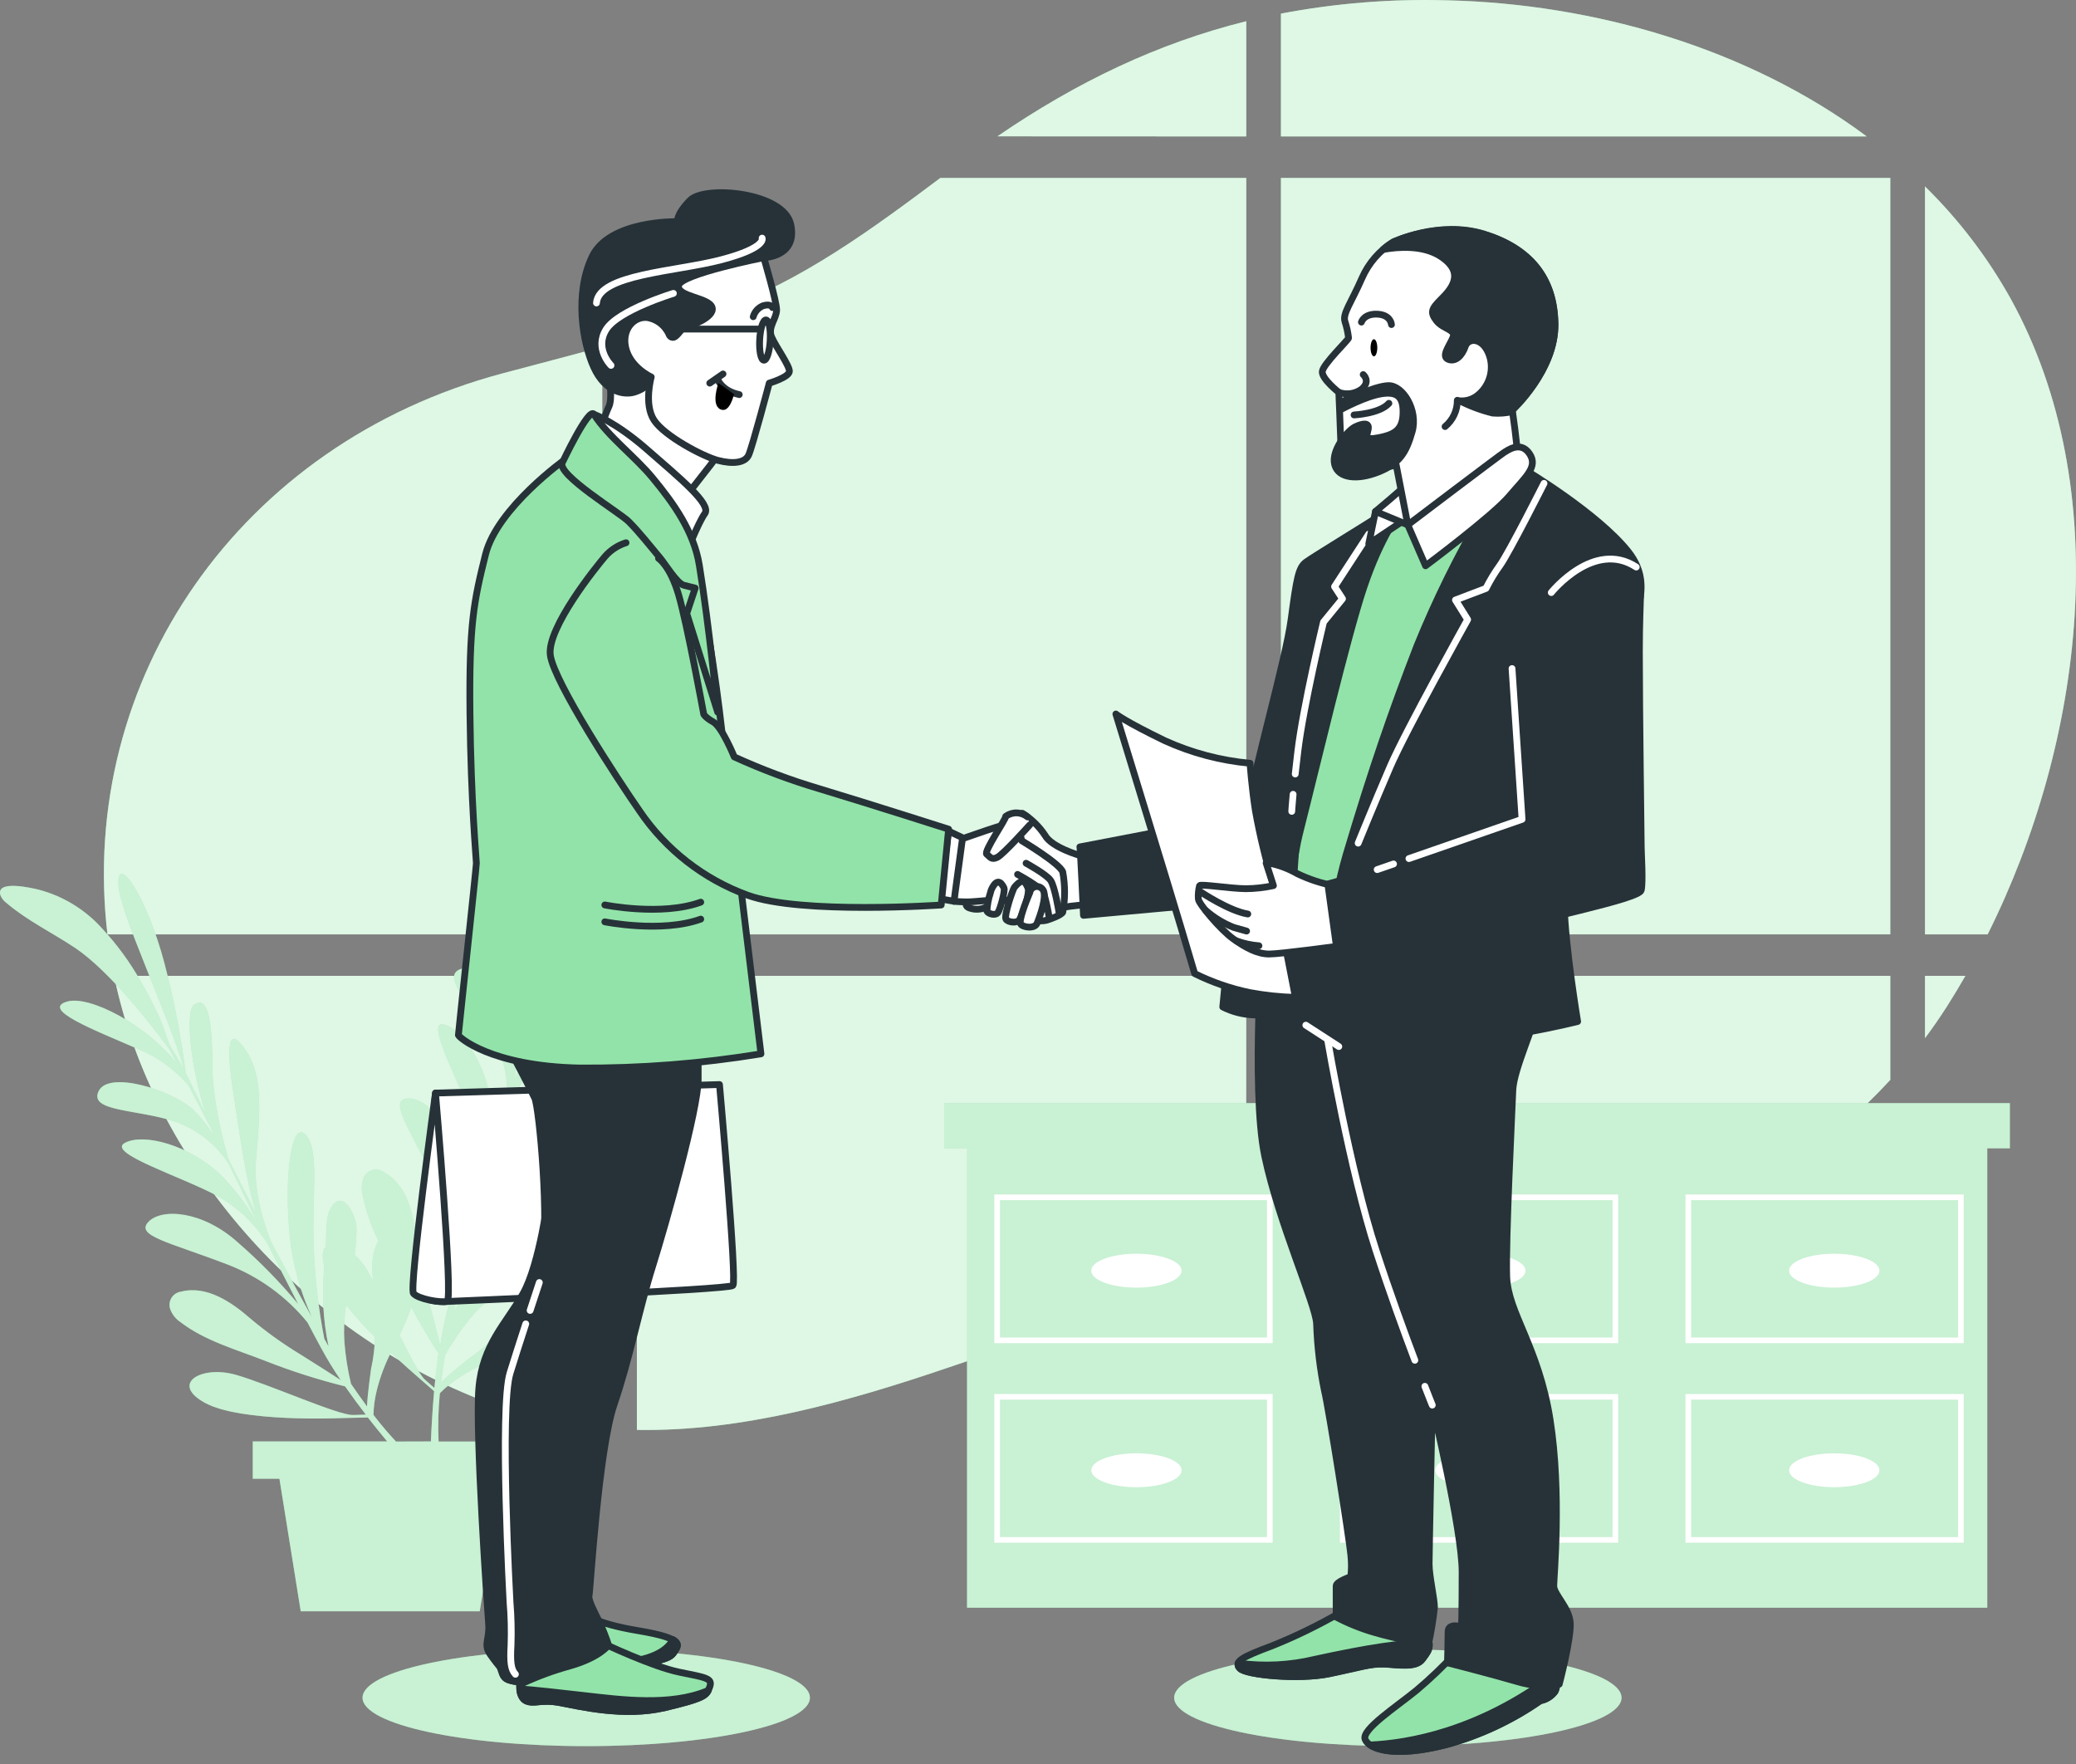 <svg width="153" height="130" viewBox="0 0 153 130" fill="none" xmlns="http://www.w3.org/2000/svg">
<rect x="0" y="0" width="153" height="130" fill="#808080" stroke="none"/>
<path d="M91.848 10.054V1.564C85.341 3.182 79.368 6.033 73.509 10.046L91.848 10.054Z" fill="#92E3A9"/>
<path d="M139.314 13.113H94.405V68.853H139.314V13.113Z" fill="#92E3A9"/>
<path d="M91.848 13.113H69.303C64.265 16.883 59.093 20.7 53.057 22.876C51.039 23.606 48.997 24.247 46.939 24.839V68.853H91.848V13.113Z" fill="#92E3A9"/>
<path d="M148.197 22.032C146.497 18.978 144.366 16.184 141.87 13.738V68.853H146.489C153.589 54.649 155.913 36.031 148.197 22.032Z" fill="#92E3A9"/>
<path d="M44.386 25.558C41.94 26.23 39.474 26.862 37.008 27.522C17.683 32.686 5.702 50.051 7.92 68.853H44.386V25.558Z" fill="#92E3A9"/>
<path d="M141.87 71.912V76.503C142.438 75.744 142.982 74.958 143.5 74.147C143.963 73.42 144.411 72.67 144.851 71.908L141.87 71.912Z" fill="#92E3A9"/>
<path d="M139.314 71.912H94.405V95.419C98.139 95.466 101.843 95.765 105.62 95.353C118.022 94.002 130.73 88.928 139.314 79.574V71.912Z" fill="#92E3A9"/>
<path d="M94.405 10.054H137.578C128.817 3.528 117.456 0.284 106.704 0.025C102.581 -0.097 98.457 0.231 94.405 1.003V10.054Z" fill="#92E3A9"/>
<path d="M91.848 71.912H46.939V105.37C54.727 105.504 62.549 103.266 69.932 100.76C75.799 98.773 81.713 96.715 87.91 95.788C89.211 95.599 90.522 95.486 91.837 95.451L91.848 71.912Z" fill="#92E3A9"/>
<path d="M44.387 71.912H8.408C11.243 85.657 22.184 98.188 35.944 103.348C38.658 104.362 41.499 104.998 44.387 105.237V71.912Z" fill="#92E3A9"/>
<g opacity="0.7">
<path d="M91.848 10.054V1.564C85.341 3.182 79.368 6.033 73.509 10.046L91.848 10.054Z" fill="white"/>
<path d="M139.314 13.113H94.404V68.853H139.314V13.113Z" fill="white"/>
<path d="M91.848 13.113H69.303C64.265 16.883 59.093 20.7 53.057 22.876C51.039 23.606 48.997 24.247 46.939 24.839V68.853H91.848V13.113Z" fill="white"/>
<path d="M148.197 22.032C146.497 18.978 144.366 16.184 141.87 13.738V68.853H146.488C153.588 54.649 155.913 36.031 148.197 22.032Z" fill="white"/>
<path d="M44.386 25.558C41.94 26.23 39.474 26.862 37.008 27.522C17.683 32.686 5.702 50.051 7.92 68.853H44.386V25.558Z" fill="white"/>
<path d="M141.87 71.912V76.503C142.438 75.744 142.981 74.958 143.5 74.147C143.963 73.42 144.411 72.67 144.851 71.908L141.87 71.912Z" fill="white"/>
<path d="M139.314 71.912H94.404V95.419C98.139 95.466 101.842 95.765 105.62 95.353C118.022 94.002 130.729 88.928 139.314 79.574V71.912Z" fill="white"/>
<path d="M94.404 10.054H137.578C128.817 3.528 117.456 0.284 106.704 0.025C102.581 -0.097 98.457 0.231 94.404 1.003V10.054Z" fill="white"/>
<path d="M91.848 71.912H46.939V105.37C54.726 105.504 62.549 103.266 69.932 100.76C75.799 98.773 81.713 96.715 87.909 95.788C89.211 95.599 90.522 95.486 91.836 95.451L91.848 71.912Z" fill="white"/>
<path d="M44.387 71.912H8.407C11.243 85.657 22.183 98.188 35.944 103.348C38.658 104.362 41.499 104.998 44.387 105.237V71.912Z" fill="white"/>
</g>
<path d="M148.126 81.29H146.461H71.271H69.606V84.62H71.271V118.471H146.461V84.62H148.126V81.29Z" fill="#92E3A9"/>
<path opacity="0.5" d="M148.126 81.29H146.461H71.271H69.606V84.62H71.271V118.471H146.461V84.62H148.126V81.29Z" fill="white"/>
<path d="M73.281 98.977H93.792V88.021H73.281V98.977ZM73.698 88.437H93.376V98.561H73.698V88.437Z" fill="white"/>
<path d="M98.752 98.977H119.259V88.021H98.752V98.977ZM99.168 88.437H118.843V98.561H99.168V88.437Z" fill="white"/>
<path d="M124.219 88.021V98.977H144.726V88.021H124.219ZM144.309 98.561H124.635V88.437H144.309V98.561Z" fill="white"/>
<path d="M73.281 113.684H93.792V102.724H73.281V113.684ZM73.698 103.14H93.376V113.268H73.698V103.14Z" fill="white"/>
<path d="M98.752 113.684H119.259V102.724H98.752V113.684ZM99.168 103.14H118.843V113.268H99.168V103.14Z" fill="white"/>
<path d="M124.219 113.684H144.726V102.724H124.219V113.684ZM124.635 103.14H144.309V113.268H124.635V103.14Z" fill="white"/>
<path d="M83.755 94.885C85.594 94.885 87.085 94.326 87.085 93.636C87.085 92.947 85.594 92.388 83.755 92.388C81.915 92.388 80.425 92.947 80.425 93.636C80.425 94.326 81.915 94.885 83.755 94.885Z" fill="white"/>
<path d="M109.1 94.885C110.939 94.885 112.43 94.326 112.43 93.636C112.43 92.947 110.939 92.388 109.1 92.388C107.261 92.388 105.77 92.947 105.77 93.636C105.77 94.326 107.261 94.885 109.1 94.885Z" fill="white"/>
<path d="M135.183 94.885C137.022 94.885 138.513 94.326 138.513 93.636C138.513 92.947 137.022 92.388 135.183 92.388C133.344 92.388 131.853 92.947 131.853 93.636C131.853 94.326 133.344 94.885 135.183 94.885Z" fill="white"/>
<path d="M83.755 107.094C81.917 107.094 80.429 107.652 80.429 108.343C80.429 109.034 81.917 109.592 83.755 109.592C85.593 109.592 87.085 109.034 87.085 108.343C87.085 107.652 85.597 107.094 83.755 107.094Z" fill="white"/>
<path d="M109.1 107.094C107.262 107.094 105.774 107.652 105.774 108.343C105.774 109.034 107.262 109.592 109.1 109.592C110.938 109.592 112.43 109.034 112.43 108.343C112.43 107.652 110.942 107.094 109.1 107.094Z" fill="white"/>
<path d="M135.183 107.094C133.345 107.094 131.853 107.652 131.853 108.343C131.853 109.034 133.345 109.592 135.183 109.592C137.021 109.592 138.513 109.034 138.513 108.343C138.513 107.652 137.021 107.094 135.183 107.094Z" fill="white"/>
<path d="M40.994 78.384C39.478 80.63 37.365 83.556 36.238 85.904C36.666 84.357 37.086 82.896 37.467 81.585C38.044 80.454 39.592 77.587 41.394 75.694C43.66 73.267 44.63 71.712 43.409 71.575C42.565 71.48 40.09 74.775 38.539 78.05C38.877 76.931 39.144 76.087 39.305 75.576C39.38 75.353 39.45 75.101 39.521 74.838C41.127 72.595 42.588 70.253 43.896 67.824C46.185 63.544 46.923 59.507 45.396 61.247C43.99 62.845 41.544 70.789 39.603 74.532C39.765 73.888 39.922 73.173 40.059 72.47C40.334 71.791 40.695 71.1 40.9 70.471C41.218 69.509 41.496 68.531 41.72 67.542C42.089 65.998 42.276 64.416 42.278 62.829C42.317 60.965 41.809 59.13 40.817 57.551C40.554 57.159 38.948 54.755 38.461 55.981C38.398 56.185 38.386 56.402 38.425 56.613C38.661 58.659 39.403 60.54 39.863 62.531C40.55 65.511 40.094 70.518 39.863 72.647C39.776 72.981 39.666 73.401 39.537 73.884C39.855 70.173 38.249 65.778 36.76 65.013C34.919 64.062 36.725 67.793 38.147 71.049C38.822 72.474 39.138 74.043 39.069 75.62C38.779 76.692 38.445 77.893 38.099 79.111C38.033 79.279 37.966 79.444 37.903 79.609C38.062 78.815 38.128 78.004 38.099 77.194C37.962 75.066 35.551 70.805 33.949 71.406C32.346 72.007 35.06 74.257 36.509 76.872C37.25 78.306 37.532 79.934 37.318 81.534C37.318 81.628 37.287 81.722 37.275 81.816C37.11 82.37 36.945 82.908 36.784 83.415C36.391 84.593 36.057 85.724 35.724 86.815C36.134 85.233 36.314 83.599 36.258 81.966C36.057 78.844 34.231 75.898 32.723 75.498C31.215 75.097 34.094 80.183 35.06 83.041C35.585 84.711 35.675 86.488 35.319 88.202C34.852 89.749 34.412 91.272 33.96 92.89C34.088 90.776 34.043 88.655 33.827 86.548C33.532 83.077 31.471 80.858 30.045 80.948C28.62 81.039 30.108 83.01 32.158 87.232C33.24 89.448 33.722 91.91 33.556 94.371C33.371 95.054 33.163 95.753 32.99 96.484C32.771 97.316 32.598 98.219 32.445 99.146C32.236 98.322 31.93 97.112 31.573 95.777C31.157 94.299 30.855 92.792 30.67 91.269C30.477 89.498 30.01 87.29 28.274 86.368C28.157 86.285 28.023 86.229 27.881 86.204C27.739 86.179 27.594 86.185 27.455 86.223C27.317 86.26 27.188 86.328 27.078 86.421C26.969 86.514 26.881 86.63 26.821 86.76C26.658 87.139 26.621 87.561 26.715 87.962C26.946 89.165 27.342 90.331 27.893 91.426C27.549 92.079 27.393 92.814 27.442 93.55C27.442 93.829 27.465 94.104 27.485 94.375C27.332 94.096 27.186 93.837 27.049 93.59C26.8 93.174 26.494 92.795 26.138 92.466C26.227 91.816 26.271 91.16 26.271 90.503C26.271 89.639 25.262 87.448 24.351 89.073C23.99 89.721 24.057 91.002 24.021 91.85C23.774 92.082 23.699 92.561 23.907 93.319C23.701 95.286 23.804 97.274 24.214 99.209L23.903 98.659C23.457 96.388 23.195 94.085 23.118 91.771C22.969 87.958 23.573 84.817 22.537 83.638C21.5 82.46 20.915 86.603 21.359 91.1C21.57 93.161 22.119 95.174 22.985 97.057C21.963 95.223 20.954 93.354 20 91.559C19.607 90.593 18.633 87.993 18.873 85.355C19.175 82.024 19.395 79.303 18.131 77.43C16.866 75.557 16.603 76.77 17.224 80.674C17.648 83.356 18.099 86.937 18.881 89.423C18.139 87.997 17.444 86.643 16.823 85.413C16.47 84.192 15.645 81.043 15.645 78.431C15.645 75.113 15.288 73.326 14.306 74.045C13.623 74.555 14.062 78.651 15.162 82.099C14.648 81.05 14.259 80.246 14.035 79.77C13.933 79.554 13.819 79.327 13.689 79.083C13.338 76.349 12.814 73.641 12.118 70.974C10.874 66.261 8.659 62.829 8.726 65.138C8.788 67.267 12.425 74.744 13.56 78.804C13.238 78.223 12.865 77.595 12.488 76.986C12.225 76.303 12.016 75.553 11.738 74.952C11.309 74.033 10.85 73.126 10.336 72.25C9.552 70.867 8.608 69.58 7.524 68.417C6.279 67.028 4.654 66.034 2.851 65.558C2.387 65.449 -0.424 64.773 0.055 66.03C0.146 66.22 0.281 66.387 0.447 66.517C2.018 67.852 3.84 68.72 5.553 69.862C8.089 71.571 11.172 75.541 12.444 77.261L13.049 78.392C10.752 75.462 6.577 73.346 4.967 73.801C2.972 74.363 6.841 75.859 10.1 77.269C11.567 77.85 12.87 78.782 13.893 79.982C14.412 80.96 14.989 82.068 15.566 83.195C15.633 83.364 15.696 83.528 15.767 83.689C15.34 83.001 14.834 82.364 14.259 81.793C12.688 80.332 8.034 78.863 7.276 80.395C6.519 81.926 10.025 81.718 12.876 82.641C14.413 83.176 15.745 84.175 16.689 85.5L16.851 85.739C17.11 86.258 17.353 86.76 17.585 87.243C18.119 88.367 18.629 89.423 19.132 90.452C18.353 89.009 17.369 87.686 16.21 86.525C13.933 84.381 10.587 83.474 9.201 84.22C7.814 84.966 13.403 86.709 16.057 88.147C17.581 89.008 18.858 90.245 19.768 91.74C20.483 93.189 21.202 94.606 21.975 96.095C20.617 94.463 19.129 92.944 17.526 91.551C14.942 89.219 11.918 89.007 10.94 90.039C9.963 91.072 12.393 91.504 16.768 93.181C19.07 94.065 21.101 95.535 22.659 97.446C22.988 98.07 23.326 98.71 23.687 99.374C24.12 100.171 24.593 100.946 25.105 101.695C24.39 101.231 23.338 100.556 22.168 99.826C20.855 99.031 19.607 98.135 18.433 97.147C17.082 95.969 15.233 94.689 13.328 95.184C13.187 95.205 13.051 95.257 12.932 95.336C12.813 95.415 12.712 95.519 12.637 95.641C12.563 95.763 12.515 95.9 12.499 96.042C12.483 96.184 12.498 96.328 12.543 96.464C12.681 96.852 12.942 97.186 13.285 97.414C15.075 98.805 17.483 99.472 19.568 100.289C21.479 101.042 23.438 101.667 25.431 102.162C25.926 102.873 26.444 103.572 26.959 104.243L26.024 104.271C24.917 104.302 19.921 102.04 17.385 101.31C14.848 100.58 12.476 101.962 15.134 103.391C17.793 104.821 25.023 104.503 25.023 104.503L27.108 104.452C27.599 105.08 28.082 105.673 28.533 106.219H18.629V108.968H20.593L22.164 118.738H35.355L36.925 108.975H38.889V106.227H32.323C32.27 105.04 32.301 103.851 32.417 102.669C32.855 102.223 33.341 101.828 33.866 101.491C36.749 99.5 41.634 99.335 42.934 95.502C43.248 94.575 42.894 93.389 41.787 93.44C41.002 93.48 40.149 94.175 39.655 94.748C38.005 96.653 36.764 98.628 34.62 100.069C34.522 100.136 33.171 101.212 32.5 101.879C32.574 101.255 32.669 100.587 32.79 99.869C33.308 98.95 33.899 98.074 34.557 97.249C36.313 95.074 38.983 93.798 40.88 91.72C41.461 91.084 42.227 88.799 40.452 89.364C39.666 89.619 38.732 90.813 38.115 91.363C36.372 92.934 34.581 94.606 33.442 96.672C33.489 96.468 33.54 96.279 33.587 96.056C34.813 94.095 36.192 92.234 37.711 90.491C40.232 87.62 42.816 85.743 42.859 84.176C42.902 82.61 39.651 85.237 36.89 88.834C35.638 90.484 34.666 92.33 34.015 94.296C34.522 92.258 35.06 90.204 35.586 88.233C35.947 87.251 37.02 84.699 38.995 82.928C41.489 80.701 43.507 78.863 43.864 76.644C44.222 74.426 43.209 75.105 40.994 78.384ZM27.049 103.643C26.677 103.135 26.285 102.58 25.871 101.978C25.624 100.952 25.459 99.908 25.38 98.856C25.326 97.954 25.367 97.05 25.502 96.158C26.171 96.987 26.883 97.782 27.634 98.537C27.616 99.324 27.52 100.107 27.347 100.874C27.336 100.988 27.084 102.696 27.049 103.643ZM29.185 106.227C28.679 105.689 28.125 105.048 27.524 104.263C27.539 103.64 27.625 103.021 27.779 102.417C28.02 101.466 28.365 100.544 28.808 99.668C29.739 100.552 30.422 101.141 30.422 101.141L31.993 102.516C31.871 103.89 31.801 105.174 31.757 106.219L29.185 106.227ZM32.013 102.276L31.31 101.659C30.917 101.306 30.21 99.939 29.441 98.369C29.771 97.706 30.062 97.024 30.312 96.327C31.145 97.87 31.883 99.076 32.319 99.716C32.213 100.572 32.095 101.436 32.013 102.276Z" fill="#92E3A9"/>
<path opacity="0.5" d="M40.994 78.384C39.478 80.63 37.365 83.556 36.238 85.904C36.666 84.357 37.086 82.896 37.467 81.585C38.044 80.454 39.592 77.587 41.394 75.694C43.66 73.267 44.63 71.712 43.409 71.575C42.565 71.48 40.09 74.775 38.539 78.05C38.877 76.931 39.144 76.087 39.305 75.576C39.38 75.353 39.45 75.101 39.521 74.838C41.127 72.595 42.588 70.253 43.896 67.824C46.185 63.544 46.923 59.507 45.396 61.247C43.99 62.845 41.544 70.789 39.603 74.532C39.765 73.888 39.922 73.173 40.059 72.47C40.334 71.791 40.695 71.1 40.9 70.471C41.218 69.509 41.496 68.531 41.72 67.542C42.089 65.998 42.276 64.416 42.278 62.829C42.317 60.965 41.809 59.13 40.817 57.551C40.554 57.159 38.948 54.755 38.461 55.981C38.398 56.185 38.386 56.402 38.425 56.613C38.661 58.659 39.403 60.54 39.863 62.531C40.55 65.511 40.094 70.518 39.863 72.647C39.776 72.981 39.666 73.401 39.537 73.884C39.855 70.173 38.249 65.778 36.76 65.013C34.919 64.062 36.725 67.793 38.147 71.049C38.822 72.474 39.138 74.043 39.069 75.62C38.779 76.692 38.445 77.893 38.099 79.111C38.033 79.279 37.966 79.444 37.903 79.609C38.062 78.815 38.128 78.004 38.099 77.194C37.962 75.066 35.551 70.805 33.949 71.406C32.346 72.007 35.06 74.257 36.509 76.872C37.25 78.306 37.532 79.934 37.318 81.534C37.318 81.628 37.287 81.722 37.275 81.816C37.11 82.37 36.945 82.908 36.784 83.415C36.391 84.593 36.057 85.724 35.724 86.815C36.134 85.233 36.314 83.599 36.258 81.966C36.057 78.844 34.231 75.898 32.723 75.498C31.215 75.097 34.094 80.183 35.06 83.041C35.585 84.711 35.675 86.488 35.319 88.202C34.852 89.749 34.412 91.272 33.96 92.89C34.088 90.776 34.043 88.655 33.827 86.548C33.532 83.077 31.471 80.858 30.045 80.948C28.62 81.039 30.108 83.01 32.158 87.232C33.24 89.448 33.722 91.91 33.556 94.371C33.371 95.054 33.163 95.753 32.99 96.484C32.771 97.316 32.598 98.219 32.445 99.146C32.236 98.322 31.93 97.112 31.573 95.777C31.157 94.299 30.855 92.792 30.67 91.269C30.477 89.498 30.01 87.29 28.274 86.368C28.157 86.285 28.023 86.229 27.881 86.204C27.739 86.179 27.594 86.185 27.455 86.223C27.317 86.26 27.188 86.328 27.078 86.421C26.969 86.514 26.881 86.63 26.821 86.76C26.658 87.139 26.621 87.561 26.715 87.962C26.946 89.165 27.342 90.331 27.893 91.426C27.549 92.079 27.393 92.814 27.442 93.55C27.442 93.829 27.465 94.104 27.485 94.375C27.332 94.096 27.186 93.837 27.049 93.59C26.8 93.174 26.494 92.795 26.138 92.466C26.227 91.816 26.271 91.16 26.271 90.503C26.271 89.639 25.262 87.448 24.351 89.073C23.99 89.721 24.057 91.002 24.021 91.85C23.774 92.082 23.699 92.561 23.907 93.319C23.701 95.286 23.804 97.274 24.214 99.209L23.903 98.659C23.457 96.388 23.195 94.085 23.118 91.771C22.969 87.958 23.573 84.817 22.537 83.638C21.5 82.46 20.915 86.603 21.359 91.1C21.57 93.161 22.119 95.174 22.985 97.057C21.963 95.223 20.954 93.354 20 91.559C19.607 90.593 18.633 87.993 18.873 85.355C19.175 82.024 19.395 79.303 18.131 77.43C16.866 75.557 16.603 76.77 17.224 80.674C17.648 83.356 18.099 86.937 18.881 89.423C18.139 87.997 17.444 86.643 16.823 85.413C16.47 84.192 15.645 81.043 15.645 78.431C15.645 75.113 15.288 73.326 14.306 74.045C13.623 74.555 14.062 78.651 15.162 82.099C14.648 81.05 14.259 80.246 14.035 79.77C13.933 79.554 13.819 79.327 13.689 79.083C13.338 76.349 12.814 73.641 12.118 70.974C10.874 66.261 8.659 62.829 8.726 65.138C8.788 67.267 12.425 74.744 13.56 78.804C13.238 78.223 12.865 77.595 12.488 76.986C12.225 76.303 12.016 75.553 11.738 74.952C11.309 74.033 10.85 73.126 10.336 72.25C9.552 70.867 8.608 69.58 7.524 68.417C6.279 67.028 4.654 66.034 2.851 65.558C2.387 65.449 -0.424 64.773 0.055 66.03C0.146 66.22 0.281 66.387 0.447 66.517C2.018 67.852 3.84 68.72 5.553 69.862C8.089 71.571 11.172 75.541 12.444 77.261L13.049 78.392C10.752 75.462 6.577 73.346 4.967 73.801C2.972 74.363 6.841 75.859 10.1 77.269C11.567 77.85 12.87 78.782 13.893 79.982C14.412 80.96 14.989 82.068 15.566 83.195C15.633 83.364 15.696 83.528 15.767 83.689C15.34 83.001 14.834 82.364 14.259 81.793C12.688 80.332 8.034 78.863 7.276 80.395C6.519 81.926 10.025 81.718 12.876 82.641C14.413 83.176 15.745 84.175 16.689 85.5L16.851 85.739C17.11 86.258 17.353 86.76 17.585 87.243C18.119 88.367 18.629 89.423 19.132 90.452C18.353 89.009 17.369 87.686 16.21 86.525C13.933 84.381 10.587 83.474 9.201 84.22C7.814 84.966 13.403 86.709 16.057 88.147C17.581 89.008 18.858 90.245 19.768 91.74C20.483 93.189 21.202 94.606 21.975 96.095C20.617 94.463 19.129 92.944 17.526 91.551C14.942 89.219 11.918 89.007 10.94 90.039C9.963 91.072 12.393 91.504 16.768 93.181C19.07 94.065 21.101 95.535 22.659 97.446C22.988 98.07 23.326 98.71 23.687 99.374C24.12 100.171 24.593 100.946 25.105 101.695C24.39 101.231 23.338 100.556 22.168 99.826C20.855 99.031 19.607 98.135 18.433 97.147C17.082 95.969 15.233 94.689 13.328 95.184C13.187 95.205 13.051 95.257 12.932 95.336C12.813 95.415 12.712 95.519 12.637 95.641C12.563 95.763 12.515 95.9 12.499 96.042C12.483 96.184 12.498 96.328 12.543 96.464C12.681 96.852 12.942 97.186 13.285 97.414C15.075 98.805 17.483 99.472 19.568 100.289C21.479 101.042 23.438 101.667 25.431 102.162C25.926 102.873 26.444 103.572 26.959 104.243L26.024 104.271C24.917 104.302 19.921 102.04 17.385 101.31C14.848 100.58 12.476 101.962 15.134 103.391C17.793 104.821 25.023 104.503 25.023 104.503L27.108 104.452C27.599 105.08 28.082 105.673 28.533 106.219H18.629V108.968H20.593L22.164 118.738H35.355L36.925 108.975H38.889V106.227H32.323C32.27 105.04 32.301 103.851 32.417 102.669C32.855 102.223 33.341 101.828 33.866 101.491C36.749 99.5 41.634 99.335 42.934 95.502C43.248 94.575 42.894 93.389 41.787 93.44C41.002 93.48 40.149 94.175 39.655 94.748C38.005 96.653 36.764 98.628 34.62 100.069C34.522 100.136 33.171 101.212 32.5 101.879C32.574 101.255 32.669 100.587 32.79 99.869C33.308 98.95 33.899 98.074 34.557 97.249C36.313 95.074 38.983 93.798 40.88 91.72C41.461 91.084 42.227 88.799 40.452 89.364C39.666 89.619 38.732 90.813 38.115 91.363C36.372 92.934 34.581 94.606 33.442 96.672C33.489 96.468 33.54 96.279 33.587 96.056C34.813 94.095 36.192 92.234 37.711 90.491C40.232 87.62 42.816 85.743 42.859 84.176C42.902 82.61 39.651 85.237 36.89 88.834C35.638 90.484 34.666 92.33 34.015 94.296C34.522 92.258 35.06 90.204 35.586 88.233C35.947 87.251 37.02 84.699 38.995 82.928C41.489 80.701 43.507 78.863 43.864 76.644C44.222 74.426 43.209 75.105 40.994 78.384ZM27.049 103.643C26.677 103.135 26.285 102.58 25.871 101.978C25.624 100.952 25.459 99.908 25.38 98.856C25.326 97.954 25.367 97.05 25.502 96.158C26.171 96.987 26.883 97.782 27.634 98.537C27.616 99.324 27.52 100.107 27.347 100.874C27.336 100.988 27.084 102.696 27.049 103.643ZM29.185 106.227C28.679 105.689 28.125 105.048 27.524 104.263C27.539 103.64 27.625 103.021 27.779 102.417C28.02 101.466 28.365 100.544 28.808 99.668C29.739 100.552 30.422 101.141 30.422 101.141L31.993 102.516C31.871 103.89 31.801 105.174 31.757 106.219L29.185 106.227ZM32.013 102.276L31.31 101.659C30.917 101.306 30.21 99.939 29.441 98.369C29.771 97.706 30.062 97.024 30.312 96.327C31.145 97.87 31.883 99.076 32.319 99.716C32.213 100.572 32.095 101.436 32.013 102.276Z" fill="white"/>
<path d="M43.205 128.673C52.309 128.673 59.69 127.075 59.69 125.104C59.69 123.132 52.309 121.534 43.205 121.534C34.1 121.534 26.719 123.132 26.719 125.104C26.719 127.075 34.1 128.673 43.205 128.673Z" fill="#92E3A9"/>
<path opacity="0.5" d="M43.205 128.673C52.309 128.673 59.69 127.075 59.69 125.104C59.69 123.132 52.309 121.534 43.205 121.534C34.1 121.534 26.719 123.132 26.719 125.104C26.719 127.075 34.1 128.673 43.205 128.673Z" fill="white"/>
<path d="M103.021 128.673C112.125 128.673 119.506 127.075 119.506 125.104C119.506 123.132 112.125 121.534 103.021 121.534C93.916 121.534 86.535 123.132 86.535 125.104C86.535 127.075 93.916 128.673 103.021 128.673Z" fill="#92E3A9"/>
<path opacity="0.5" d="M103.021 128.673C112.125 128.673 119.506 127.075 119.506 125.104C119.506 123.132 112.125 121.534 103.021 121.534C93.916 121.534 86.535 123.132 86.535 125.104C86.535 127.075 93.916 128.673 103.021 128.673Z" fill="white"/>
<path d="M75.351 59.931C76.016 60.347 76.583 60.9 77.016 61.553C77.511 62.452 79.585 63.037 79.585 63.037H80.35L80.665 66.638C79.875 66.664 79.088 66.74 78.308 66.866C77.849 66.968 77.381 67.027 76.91 67.043C76.91 67.043 74.48 63.984 74.075 63.399C73.671 62.813 73.627 61.6 73.808 61.372C73.989 61.145 75.351 59.931 75.351 59.931Z" fill="white" stroke="#263238" stroke-width="0.5" stroke-linecap="round" stroke-linejoin="round"/>
<path d="M72.112 66.053C72.112 66.053 70.761 66.505 71.346 66.866C71.647 67 71.982 67.037 72.304 66.972C72.627 66.908 72.922 66.744 73.148 66.505C73.372 66.144 72.661 65.873 72.112 66.053Z" fill="white" stroke="#263238" stroke-width="0.5" stroke-linecap="round" stroke-linejoin="round"/>
<path d="M70.627 61.914C70.627 61.914 74.633 60.473 74.813 60.606C74.994 60.74 75.308 61.957 75.308 61.957C75.308 61.957 78.096 63.622 78.324 64.255C78.505 65.236 78.505 66.242 78.324 67.224C78.187 67.451 77.425 67.718 77.146 67.809C76.865 67.878 76.571 67.878 76.29 67.809C76.156 67.765 73.993 66.238 73.993 66.238C73.993 66.238 71.79 66.462 71.295 66.462C70.8 66.462 70.301 66.418 70.301 66.418L70.627 61.914Z" fill="white" stroke="#263238" stroke-width="0.5" stroke-linecap="round" stroke-linejoin="round"/>
<path d="M75.622 63.611C75.622 63.611 77.107 64.424 77.425 64.871C77.743 65.319 78.053 67.259 78.053 67.259" stroke="#263238" stroke-width="0.5" stroke-linecap="round" stroke-linejoin="round"/>
<path d="M74.994 64.435C74.994 64.435 76.749 65.378 76.926 65.829C77.094 66.406 77.225 66.992 77.319 67.585" stroke="#263238" stroke-width="0.5" stroke-linecap="round" stroke-linejoin="round"/>
<path d="M75.893 60.787C75.893 60.787 73.957 62.947 73.506 63.175C73.054 63.403 72.968 63.128 72.72 62.947C72.473 62.766 74.162 60.34 74.118 60.159C74.354 59.985 74.642 59.894 74.935 59.902C75.228 59.91 75.51 60.016 75.736 60.202" fill="white"/>
<path d="M75.893 60.787C75.893 60.787 73.957 62.947 73.506 63.175C73.054 63.403 72.968 63.128 72.72 62.947C72.473 62.766 74.162 60.34 74.118 60.159C74.354 59.985 74.642 59.894 74.935 59.902C75.228 59.91 75.51 60.016 75.736 60.202" stroke="#263238" stroke-width="0.5" stroke-linecap="round" stroke-linejoin="round"/>
<path d="M73.054 65.574L72.984 65.818C72.841 66.248 72.758 66.696 72.736 67.149C72.826 67.33 73.368 67.51 73.549 67.239C73.73 66.968 74.087 65.621 73.997 65.441C73.906 65.26 73.553 64.479 73.054 65.574Z" fill="white" stroke="#263238" stroke-width="0.5" stroke-linecap="round" stroke-linejoin="round"/>
<path d="M74.766 65.378C74.625 65.555 73.981 67.495 74.138 67.734C74.295 67.974 74.947 68.052 75.127 67.781C75.308 67.51 75.936 65.818 75.756 65.425C75.575 65.032 75.41 64.612 74.766 65.378Z" fill="white" stroke="#263238" stroke-width="0.5" stroke-linecap="round" stroke-linejoin="round"/>
<path d="M75.893 65.782L75.826 65.939C75.63 66.407 75.069 67.817 75.218 68.08C75.367 68.343 76.251 68.472 76.431 68.036C76.612 67.6 77.244 65.92 76.824 65.515C76.758 65.437 76.671 65.379 76.573 65.349C76.475 65.32 76.37 65.319 76.272 65.347C76.174 65.375 76.085 65.431 76.018 65.509C75.951 65.586 75.908 65.681 75.893 65.782Z" fill="white" stroke="#263238" stroke-width="0.5" stroke-linecap="round" stroke-linejoin="round"/>
<path d="M44.913 27.93C44.913 27.93 45.148 29.379 44.877 29.956C44.606 30.534 44.202 31.743 44.202 31.743L50.179 37.044C50.179 37.044 52.001 34.747 52.339 34.296C52.676 33.844 53.124 33.247 53.124 33.247C53.124 33.247 50.187 31.39 49.59 30.039C48.993 28.688 49.287 26.968 48.019 26.697C46.751 26.426 45.286 27.121 44.913 27.93Z" fill="white" stroke="#263238" stroke-width="0.5" stroke-linecap="round" stroke-linejoin="round"/>
<path d="M56.29 18.984C56.29 18.984 58.787 18.949 58.281 16.553C57.774 14.158 51.935 13.648 50.855 14.763C49.775 15.878 49.944 16.334 49.944 16.334C49.944 16.334 44.913 16.2 43.629 18.933C42.345 21.666 42.922 25.216 43.766 27.07C44.611 28.924 46.028 29.128 46.771 28.892C47.513 28.656 48.051 28.217 48.051 27.541C48.051 26.866 48.526 25.248 49.099 25.652C49.673 26.057 50.277 26.19 51.294 25.212C52.312 24.235 53.757 23.017 53.219 22.04C52.681 21.062 51.766 21.026 52.272 20.587C52.779 20.147 55.65 19.801 55.917 19.506C56.065 19.351 56.191 19.175 56.29 18.984Z" fill="#263238" stroke="#263238" stroke-width="0.5" stroke-linecap="round" stroke-linejoin="round"/>
<path d="M56.168 17.547C56.168 17.547 56.522 18.258 53.16 19.141C49.798 20.025 44.128 20.202 43.959 22.326" stroke="white" stroke-width="0.5" stroke-linecap="round" stroke-linejoin="round"/>
<path d="M49.629 21.619C49.629 21.619 45.561 22.856 44.673 24.274C43.786 25.692 45.031 26.925 45.031 26.925" stroke="white" stroke-width="0.5" stroke-linecap="round" stroke-linejoin="round"/>
<path d="M56.29 18.984C56.29 18.984 57.236 22.189 57.236 22.833C57.236 23.477 56.561 24.113 56.863 24.824C57.165 25.535 58.178 26.917 58.178 27.357C58.178 27.796 56.694 28.232 56.694 28.232C56.694 28.232 55.445 32.945 55.174 33.534C54.903 34.123 53.996 34.209 52.912 33.926C51.829 33.644 48.966 32.136 48.2 30.958C47.434 29.78 47.996 27.781 47.996 27.781C47.996 27.781 46.425 27.074 46.107 25.59C45.789 24.105 46.951 23.123 47.964 23.461C48.249 23.545 48.513 23.688 48.74 23.88C48.966 24.072 49.15 24.309 49.28 24.576C49.28 24.576 49.382 24.945 49.673 24.847C49.963 24.749 50.246 24.137 50.517 24.101C50.788 24.066 52.712 23.394 52.48 22.652C52.249 21.91 49.846 21.867 50.014 21.03C50.183 20.194 56.29 18.984 56.29 18.984Z" fill="white" stroke="#263238" stroke-width="0.5" stroke-linecap="round" stroke-linejoin="round"/>
<path d="M53.285 27.557L52.308 28.232" stroke="#263238" stroke-width="0.5" stroke-linecap="round" stroke-linejoin="round"/>
<path d="M52.912 27.997C52.912 27.997 53.219 28.806 54.483 29.077L52.912 27.997Z" fill="white"/>
<path d="M52.912 27.997C52.912 27.997 53.219 28.806 54.483 29.077" stroke="#263238" stroke-width="0.5" stroke-linecap="round" stroke-linejoin="round"/>
<path d="M52.948 28.232C52.948 28.232 52.374 29.803 53.081 30.157C53.788 30.51 54.094 29.045 54.094 29.045L52.948 28.232Z" fill="black"/>
<path d="M56.761 25.079C56.721 25.9 56.513 26.555 56.297 26.544C56.081 26.532 55.944 25.86 55.987 25.04C56.03 24.219 56.235 23.567 56.451 23.575C56.667 23.583 56.804 24.258 56.761 25.079Z" fill="white" stroke="#263238" stroke-width="0.5" stroke-linecap="round" stroke-linejoin="round"/>
<path d="M55.987 24.25H49.099" stroke="#263238" stroke-width="0.5" stroke-linecap="round" stroke-linejoin="round"/>
<path d="M55.512 23.339C55.563 23.155 55.657 22.986 55.786 22.845C55.915 22.703 56.075 22.594 56.254 22.526C56.831 22.358 56.93 22.664 56.93 22.664" fill="white"/>
<path d="M55.512 23.339C55.563 23.155 55.657 22.986 55.786 22.845C55.915 22.703 56.075 22.594 56.254 22.526C56.831 22.358 56.93 22.664 56.93 22.664" stroke="#263238" stroke-width="0.5" stroke-linecap="round" stroke-linejoin="round"/>
<path d="M32.095 80.548L53.026 79.92C53.026 79.92 54.33 94.41 54.016 94.728C53.702 95.046 32.951 95.906 32.951 95.906C32.951 95.906 31.345 96.02 31.117 95.302C30.89 94.583 32.095 80.548 32.095 80.548Z" fill="white" stroke="#263238" stroke-width="0.5" stroke-linecap="round" stroke-linejoin="round"/>
<path d="M32.095 80.548C32.095 80.548 30.132 94.905 30.473 95.313C30.815 95.722 32.437 96.016 32.951 95.898C33.422 95.812 32.095 80.548 32.095 80.548Z" fill="white" stroke="#263238" stroke-width="0.5" stroke-linecap="round" stroke-linejoin="round"/>
<path d="M38.261 119.889C37.11 120.591 36.552 121.777 36.823 122.724C37.094 123.67 37.181 123.761 37.903 123.902C38.626 124.043 41.862 123.541 45.365 122.956C48.867 122.37 49.374 122.237 49.684 121.742C49.995 121.247 50.54 120.753 47.073 120.171C43.605 119.59 43.291 118.954 43.291 118.954C43.291 118.954 40.106 118.762 38.261 119.889Z" fill="#92E3A9" stroke="#263238" stroke-width="0.5" stroke-linecap="round" stroke-linejoin="round"/>
<path d="M49.59 120.823C49.355 121.306 48.616 122.174 46.295 122.453C43.841 122.747 39.4 123.191 37.055 123.392C37.216 123.725 37.413 123.784 37.903 123.894C38.622 124.028 41.862 123.533 45.365 122.948C48.868 122.363 49.374 122.229 49.684 121.734C49.885 121.436 50.156 121.137 49.59 120.823Z" fill="#263238" stroke="#263238" stroke-width="0.5" stroke-linecap="round" stroke-linejoin="round"/>
<path d="M44.473 121.102C44.473 121.102 48.075 122.814 50.058 123.219C52.041 123.623 52.532 123.67 52.308 124.299C52.084 124.927 52.037 125.111 49.021 125.83C46.005 126.549 42.718 125.74 41.277 125.469C39.836 125.198 39.388 125.606 38.76 125.335C38.131 125.064 38.308 123.713 38.308 123.713L44.473 121.102Z" fill="#92E3A9" stroke="#263238" stroke-width="0.5" stroke-linecap="round" stroke-linejoin="round"/>
<path d="M49.021 125.83C51.554 125.225 51.989 125.002 52.198 124.57C49.449 125.748 45.804 125.261 43.024 124.943C41.233 124.734 39.525 124.55 38.312 124.452C38.305 124.626 38.344 124.799 38.425 124.954C38.505 125.109 38.625 125.24 38.771 125.335C39.4 125.606 39.851 125.202 41.288 125.469C42.726 125.736 46.005 126.549 49.021 125.83Z" fill="#263238" stroke="#263238" stroke-width="0.5" stroke-linecap="round" stroke-linejoin="round"/>
<path d="M40.425 88.021C40.425 88.021 39.792 93.15 38.532 95.356C37.271 97.564 35.563 99.091 35.292 102.288C35.021 105.484 35.92 118.538 36.011 119.665C36.101 120.792 35.618 121.149 36.101 121.868C36.404 122.309 36.734 122.73 37.09 123.128L38.579 121.825C38.579 121.825 39.659 118.357 39.388 111.74C39.117 105.123 39.164 100.67 40.334 96.256C41.504 91.842 41.728 90.676 41.186 88.963C40.644 87.251 40.425 88.021 40.425 88.021Z" fill="#263238" stroke="#263238" stroke-width="0.5" stroke-linecap="round" stroke-linejoin="round"/>
<path d="M37.589 77.387C37.589 77.387 39.074 80.187 39.411 80.921C39.749 81.655 40.523 90.173 39.918 93.008C39.313 95.844 36.957 100.662 37.169 104.891C37.381 109.121 37.562 120.332 37.562 120.466C37.426 121.134 37.426 121.823 37.562 122.492C37.786 123.706 38.461 124.063 38.461 124.063C39.607 123.529 40.796 123.093 42.015 122.759C44.222 122.127 44.85 121.228 44.85 121.228C44.658 120.645 44.432 120.073 44.175 119.515C43.861 118.887 43.323 117.898 43.413 117.579C43.504 117.261 44.089 106.914 45.259 103.493C46.429 100.073 47.101 96.472 48.094 93.319C49.088 90.165 51.456 81.718 51.456 79.558V76.904L37.413 76.633L37.589 77.387Z" fill="#263238" stroke="#263238" stroke-width="0.5" stroke-linecap="round" stroke-linejoin="round"/>
<path d="M38.748 97.556C38.355 98.761 37.919 100.112 37.589 101.184C36.804 103.737 37.589 118.07 37.589 118.07C37.675 119.115 37.7 120.164 37.664 121.212C37.589 122.512 37.664 123.026 37.986 123.376" stroke="white" stroke-width="0.5" stroke-linecap="round" stroke-linejoin="round"/>
<path d="M39.749 94.508C39.749 94.508 39.459 95.376 39.07 96.566" stroke="white" stroke-width="0.5" stroke-linecap="round" stroke-linejoin="round"/>
<path d="M43.766 30.53C43.766 30.53 45.337 31.068 47.693 33.129C50.05 35.191 52.453 37.147 51.946 37.842C51.44 38.537 50.493 40.983 50.493 40.983C50.493 40.983 49.618 39.53 47.018 37.449C44.418 35.368 42.423 33.498 42.423 33.498C42.423 33.498 43.495 30.97 43.766 30.53Z" fill="white" stroke="#263238" stroke-width="0.5" stroke-linecap="round" stroke-linejoin="round"/>
<path d="M41.673 33.836C41.673 33.836 36.643 37.414 35.783 40.858C34.923 44.302 34.566 45.99 34.636 52.572C34.707 59.154 35.108 63.308 35.108 63.611C35.108 63.913 33.784 76.138 33.784 76.271C33.784 76.405 36.14 78.569 42.73 78.702C47.202 78.731 51.669 78.381 56.082 77.658L53.211 53.958C53.211 53.958 52.096 43.862 50.949 41.973C49.802 40.084 41.673 33.836 41.673 33.836Z" fill="#92E3A9" stroke="#263238" stroke-width="0.5" stroke-linecap="round" stroke-linejoin="round"/>
<path d="M44.575 66.686C44.575 66.686 48.761 67.53 51.644 66.481" stroke="#263238" stroke-width="0.5" stroke-linecap="round" stroke-linejoin="round"/>
<path d="M44.575 67.93C44.575 67.93 48.761 68.775 51.644 67.73" stroke="#263238" stroke-width="0.5" stroke-linecap="round" stroke-linejoin="round"/>
<path d="M69.904 61.239L70.941 61.734L70.309 66.415L69.276 66.234L69.904 61.239Z" fill="white" stroke="#263238" stroke-width="0.5" stroke-linecap="round" stroke-linejoin="round"/>
<path d="M46.138 39.994C45.549 40.18 45.021 40.522 44.611 40.983C43.935 41.769 40.291 46.293 40.558 48.276C40.825 50.259 45.565 57.5 47.136 59.754C49.069 62.611 51.855 64.785 55.096 65.967C59.058 67.408 69.366 66.689 69.366 66.689L69.912 61.101C69.912 61.101 64.289 59.303 60.417 58.133C58.263 57.496 56.157 56.708 54.114 55.776C54.114 55.776 53.215 53.569 52.582 53.212C51.95 52.855 51.864 52.627 51.864 52.627C51.864 52.627 50.65 46.01 50.018 43.846C49.386 41.682 48.534 41.148 48.534 41.148" fill="#92E3A9"/>
<path d="M46.138 39.994C45.549 40.18 45.021 40.522 44.611 40.983C43.935 41.769 40.291 46.293 40.558 48.276C40.825 50.259 45.565 57.5 47.136 59.754C49.069 62.611 51.855 64.785 55.096 65.967C59.058 67.408 69.366 66.689 69.366 66.689L69.912 61.101C69.912 61.101 64.289 59.303 60.417 58.133C58.263 57.496 56.157 56.708 54.114 55.776C54.114 55.776 53.215 53.569 52.582 53.212C51.95 52.855 51.864 52.627 51.864 52.627C51.864 52.627 50.65 46.01 50.018 43.846C49.386 41.682 48.534 41.148 48.534 41.148" stroke="#263238" stroke-width="0.5" stroke-linecap="round" stroke-linejoin="round"/>
<path d="M98.76 118.844C97.155 119.771 95.485 120.583 93.765 121.275C91.468 122.131 90.926 122.453 91.377 122.94C91.829 123.427 95.744 123.796 97.947 123.333C100.15 122.869 101.01 122.571 102 122.614C102.99 122.657 104.356 122.928 104.835 122.253C105.314 121.577 105.511 121.444 105.149 120.317C104.788 119.19 98.76 118.844 98.76 118.844Z" fill="#92E3A9" stroke="#263238" stroke-width="0.5" stroke-linecap="round" stroke-linejoin="round"/>
<path d="M97.947 123.344C100.154 122.897 101.01 122.582 102 122.626C102.989 122.669 104.356 122.94 104.835 122.264C105.189 121.781 105.381 121.573 105.33 121.086C103.728 120.953 100.637 121.459 96.954 122.264C95.089 122.718 93.156 122.817 91.255 122.555C91.234 122.625 91.234 122.7 91.256 122.77C91.278 122.84 91.32 122.902 91.377 122.948C91.829 123.435 95.744 123.796 97.947 123.344Z" fill="#263238" stroke="#263238" stroke-width="0.5" stroke-linecap="round" stroke-linejoin="round"/>
<path d="M107.266 121.817C106.364 122.792 105.403 123.71 104.388 124.566C102.899 125.779 100.335 127.448 100.606 128.167C100.877 128.885 102.719 129.561 106.591 128.559C109.069 127.882 111.413 126.786 113.522 125.32C113.954 125.239 114.34 124.998 114.602 124.644C114.92 124.102 114.558 123.25 114.558 123.25L107.266 121.817Z" fill="#92E3A9" stroke="#263238" stroke-width="0.5" stroke-linecap="round" stroke-linejoin="round"/>
<path d="M106.59 128.567C109.068 127.89 111.412 126.794 113.522 125.327C113.954 125.247 114.34 125.006 114.601 124.652C114.773 124.237 114.773 123.771 114.601 123.356C109.002 127.593 103.763 128.461 100.99 128.587C101.721 129.089 103.519 129.353 106.59 128.567Z" fill="#263238" stroke="#263238" stroke-width="0.5" stroke-linecap="round" stroke-linejoin="round"/>
<path d="M100.543 69.376C100.543 69.376 98.159 69.694 96.447 69.061C94.735 68.429 93.117 67.938 93.117 67.938C93.117 67.938 92.171 80.226 93.207 85.178C94.244 90.13 96.989 96.173 97.032 97.556C97.087 99.219 97.283 100.874 97.617 102.504C97.931 103.764 99.463 113.499 99.553 114.567C99.614 115.106 99.614 115.65 99.553 116.189C99.553 116.189 98.473 116.551 98.473 116.865V119.158C99.364 119.626 100.299 120.004 101.266 120.285C102.931 120.78 105.271 121.184 105.271 121.184C105.472 120.277 105.621 119.36 105.719 118.436C105.719 117.807 105.326 116.142 105.326 115.239C105.326 114.336 105.554 103.537 105.554 103.537C105.554 103.537 107.757 112.765 107.757 115.824C107.757 118.883 107.714 119.877 107.714 119.877C107.714 119.877 106.724 119.563 106.724 120.238C106.724 120.913 106.677 122.531 106.677 122.531C106.677 122.531 110.188 123.431 111.853 123.925C112.845 124.225 113.895 124.287 114.916 124.106C114.916 124.106 115.815 120.686 115.725 119.563C115.634 118.439 114.511 117.489 114.511 116.861C114.511 116.232 115.096 110.02 114.24 104.616C113.384 99.213 111.134 96.739 111.044 94.084C110.953 91.43 111.436 81.887 111.495 80.34C111.554 78.793 113.113 75.568 113.341 74.127C113.569 72.686 113.384 68.413 113.384 68.413C113.384 68.413 103.292 69.87 100.543 69.376Z" fill="#263238" stroke="#263238" stroke-width="0.5" stroke-linecap="round" stroke-linejoin="round"/>
<path d="M96.239 75.545L98.67 77.12" stroke="white" stroke-width="0.5" stroke-linecap="round" stroke-linejoin="round"/>
<path d="M105.012 102.158C105.349 103.034 105.558 103.541 105.558 103.541" stroke="white" stroke-width="0.5" stroke-linecap="round" stroke-linejoin="round"/>
<path d="M97.861 76.715C97.861 76.715 99.479 86.211 101.415 92.152C102.408 95.2 103.473 98.121 104.274 100.238" stroke="white" stroke-width="0.5" stroke-linecap="round" stroke-linejoin="round"/>
<path d="M79.585 62.409C79.628 62.542 79.852 67.451 79.852 67.451L92.772 66.273L92.504 59.927L79.585 62.409Z" fill="#263238" stroke="#263238" stroke-width="0.5" stroke-linecap="round" stroke-linejoin="round"/>
<path d="M104.925 36.699C104.925 36.699 102 37.732 101.415 38.454C100.83 39.177 97.362 51.37 96.223 54.971C95.084 58.572 94.739 69.466 94.739 69.466C95.368 69.699 96.016 69.88 96.675 70.008C97.323 70.117 97.981 70.162 98.638 70.141C98.638 70.141 102.42 57.402 104.266 53.039C106.111 48.676 109.214 42.417 110.388 39.986C111.562 37.555 112.591 37.103 112.457 35.933C112.324 34.763 111.782 34.311 111.107 34.221C110.431 34.131 104.925 36.699 104.925 36.699Z" fill="white" stroke="#263238" stroke-width="0.5" stroke-linecap="round" stroke-linejoin="round"/>
<path d="M105.291 36.342C105.291 36.342 102.365 37.374 101.78 38.097C101.195 38.82 97.731 51.013 96.616 54.614C95.501 58.215 95.12 69.109 95.12 69.109C95.749 69.341 96.397 69.523 97.056 69.65C97.705 69.758 98.362 69.802 99.019 69.784C99.019 69.784 102.801 57.045 104.647 52.678C106.492 48.311 109.599 42.075 110.769 39.625C111.939 37.174 112.972 36.746 112.838 35.576C112.705 34.406 112.163 33.954 111.488 33.864C110.812 33.773 105.291 36.342 105.291 36.342Z" fill="#92E3A9" stroke="#263238" stroke-width="0.5" stroke-linecap="round" stroke-linejoin="round"/>
<path d="M109.245 37.822C107.41 40.961 105.801 44.225 104.431 47.593C102.585 52.364 101.101 56.625 99.208 62.986C98.07 66.915 97.689 71.023 98.085 75.093C98.085 75.093 98.984 76.625 104.297 76.805C109.61 76.986 116.271 75.274 116.271 75.274C116.271 75.274 115.367 69.87 115.277 66.678C115.187 63.485 117.755 52.273 118.835 49.348C119.915 46.422 122.255 43.497 120.013 40.661C117.771 37.826 112.406 34.63 112.406 34.63C112.406 34.63 109.83 36.833 109.245 37.822Z" fill="#263238" stroke="#263238" stroke-width="0.5" stroke-linecap="round" stroke-linejoin="round"/>
<path d="M103.17 37.779C103.17 37.779 101.776 39.534 100.515 43.277C99.255 47.019 96.914 56.962 95.834 61.192C94.754 65.421 94.213 74.83 94.213 74.83C94.213 74.83 93.627 74.787 92.414 74.787C91.615 74.763 90.83 74.563 90.117 74.202C90.117 74.202 90.973 64.973 91.739 60.654C92.504 56.334 94.754 48.633 95.159 45.617C95.563 42.601 95.697 41.839 96.239 41.431C96.781 41.023 101.01 38.462 101.866 37.877C102.722 37.292 103.17 37.779 103.17 37.779Z" fill="#263238" stroke="#263238" stroke-width="0.5" stroke-linecap="round" stroke-linejoin="round"/>
<path d="M113.793 35.619C113.793 35.619 111.228 40.705 110.553 41.651C110.161 42.191 109.815 42.762 109.516 43.359L107.266 44.215L108.165 45.656C108.165 45.656 103.622 53.793 102.451 56.503C101.281 59.212 100.095 62.13 100.095 62.13" stroke="white" stroke-width="0.5" stroke-linecap="round" stroke-linejoin="round"/>
<path d="M95.301 58.533C95.218 59.432 95.202 59.79 95.202 59.79" stroke="white" stroke-width="0.5" stroke-linecap="round" stroke-linejoin="round"/>
<path d="M100.877 39.354L98.356 43.226L98.941 44.125L97.543 45.837C97.543 45.837 96.058 52.002 95.654 55.333C95.575 55.98 95.509 56.546 95.457 57.037" stroke="white" stroke-width="0.5" stroke-linecap="round" stroke-linejoin="round"/>
<path d="M101.372 37.688L100.877 40.072L103.441 38.364L101.372 37.688Z" fill="white" stroke="#263238" stroke-width="0.5" stroke-linecap="round" stroke-linejoin="round"/>
<path d="M103.531 35.8C103.484 35.933 101.372 37.689 101.372 37.689L103.755 38.678L104.25 36.742L103.531 35.8Z" fill="white" stroke="#263238" stroke-width="0.5" stroke-linecap="round" stroke-linejoin="round"/>
<path d="M102.675 17.838C101.659 18.471 100.858 19.396 100.378 20.492C99.569 22.338 98.941 23.104 99.121 23.689C99.251 24.085 99.34 24.492 99.388 24.906C99.388 25.04 97.499 26.842 97.452 27.38C97.405 27.918 98.67 28.912 98.67 28.912C98.67 28.912 98.803 32.018 98.803 32.289C98.803 32.56 98.893 33.954 100.201 34.311C101.091 34.516 102.017 34.502 102.899 34.268L103.755 38.678C103.755 38.678 109.744 34.987 110.372 34.673C111 34.358 111.766 33.954 111.813 33.459C111.86 32.964 111.452 30.215 111.452 30.215C111.452 30.215 114.649 27.29 114.594 23.869C114.539 20.449 112.716 18.289 109.382 17.272C106.048 16.255 102.675 17.838 102.675 17.838Z" fill="white" stroke="#263238" stroke-width="0.5" stroke-linecap="round" stroke-linejoin="round"/>
<path d="M114.602 23.869C114.558 20.449 112.713 18.289 109.383 17.252C106.053 16.216 102.675 17.838 102.675 17.838C102.412 17.995 102.165 18.178 101.937 18.383C103.037 18.187 104.847 18.05 106.143 18.874C108.106 20.135 106.861 21.395 106.186 22.071C105.511 22.746 105.377 23.013 105.872 23.642C106.367 24.27 107.313 24.27 107.085 24.855C106.858 25.44 106.186 26.253 106.728 26.477C107.27 26.701 107.761 26.206 107.989 25.53C108.216 24.855 109.335 24.855 109.787 26.253C109.951 26.779 109.948 27.342 109.778 27.866C109.609 28.39 109.281 28.849 108.841 29.179C108.478 29.447 108.03 29.574 107.58 29.536C108.353 29.929 109.169 30.232 110.011 30.439C110.5 30.48 110.992 30.442 111.468 30.325C111.468 30.255 111.468 30.212 111.468 30.212C111.468 30.212 114.649 27.29 114.602 23.869Z" fill="#263238" stroke="#263238" stroke-width="0.5" stroke-linecap="round" stroke-linejoin="round"/>
<path d="M101.505 25.625C101.505 25.974 101.395 26.257 101.258 26.257C101.12 26.257 101.01 25.974 101.01 25.625C101.01 25.275 101.12 24.997 101.258 24.997C101.395 24.997 101.505 25.279 101.505 25.625Z" fill="black"/>
<path d="M100.335 23.736C100.335 23.736 100.515 23.104 101.513 23.151C102.51 23.198 102.55 23.917 102.55 23.917" fill="white"/>
<path d="M100.335 23.736C100.335 23.736 100.515 23.104 101.513 23.151C102.51 23.198 102.55 23.917 102.55 23.917" stroke="#263238" stroke-width="0.5" stroke-linecap="round" stroke-linejoin="round"/>
<path d="M98.67 28.912C98.945 29.011 99.24 29.043 99.53 29.004C99.82 28.965 100.096 28.856 100.335 28.688C101.054 28.103 100.468 27.604 100.468 27.604" fill="white"/>
<path d="M98.67 28.912C98.945 29.011 99.24 29.043 99.53 29.004C99.82 28.965 100.096 28.856 100.335 28.688C101.054 28.103 100.468 27.604 100.468 27.604" stroke="#263238" stroke-width="0.5" stroke-linecap="round" stroke-linejoin="round"/>
<path d="M98.85 29.63C98.85 29.63 101.234 28.452 102.314 28.417C103.394 28.381 104.521 30.231 104.077 31.802C103.633 33.373 103.135 34.158 101.603 34.775C100.072 35.391 98.63 35.27 98.363 34.233C98.096 33.196 99.306 31.716 99.891 31.445C100.476 31.174 100.928 31.13 100.837 31.625C100.747 32.12 100.476 32.477 101.603 32.254C102.73 32.03 103.359 31.716 103.402 30.498C103.445 29.281 103.009 28.833 101.831 29.014C100.653 29.194 98.905 30.137 98.905 30.137L98.85 29.63Z" fill="#263238" stroke="#263238" stroke-width="0.5" stroke-linecap="round" stroke-linejoin="round"/>
<path d="M99.793 30.577C99.793 30.577 101.686 30.486 102.361 29.721L99.793 30.577Z" fill="white"/>
<path d="M99.793 30.577C99.793 30.577 101.686 30.486 102.361 29.721" stroke="#263238" stroke-width="0.5" stroke-linecap="round" stroke-linejoin="round"/>
<path d="M107.403 29.497C107.406 29.866 107.327 30.232 107.17 30.567C107.014 30.902 106.785 31.198 106.5 31.433" fill="white"/>
<path d="M107.403 29.497C107.406 29.866 107.327 30.232 107.17 30.567C107.014 30.902 106.785 31.198 106.5 31.433" stroke="#263238" stroke-width="0.5" stroke-linecap="round" stroke-linejoin="round"/>
<path d="M103.755 38.678L105.063 41.694C105.063 41.694 110.011 38.003 111.228 36.562C112.446 35.12 113.388 34.402 112.713 33.42C112.037 32.438 111.048 33.239 110.867 33.33C110.687 33.42 103.755 38.678 103.755 38.678Z" fill="white" stroke="#263238" stroke-width="0.5" stroke-linecap="round" stroke-linejoin="round"/>
<path d="M93.867 65.28C93.307 63.456 92.857 61.601 92.52 59.723C92.249 57.999 92.127 56.244 92.127 56.244C89.953 56.045 87.828 55.483 85.84 54.579C82.871 53.141 82.239 52.615 82.239 52.615C82.239 52.615 86.245 65.668 87.058 68.413C87.871 71.158 88.047 71.743 88.047 71.743C89.332 72.38 90.692 72.85 92.096 73.141C93.211 73.349 94.34 73.469 95.473 73.499L93.867 65.28Z" fill="white" stroke="#263238" stroke-width="0.5" stroke-linecap="round" stroke-linejoin="round"/>
<path d="M98.356 65.28C97.403 65.103 96.479 64.8 95.607 64.38C94.952 64.001 94.238 63.735 93.494 63.595H93.313L93.851 65.26C93.187 65.407 92.509 65.483 91.829 65.488C90.749 65.488 88.495 65.127 88.408 65.26C88.325 65.583 88.294 65.917 88.318 66.25C88.318 66.568 89.936 68.504 90.882 69.179C91.829 69.855 92.681 70.302 93.537 70.302C94.393 70.302 98.984 69.674 98.984 69.674L98.356 65.28Z" fill="white" stroke="#263238" stroke-width="0.5" stroke-linecap="round" stroke-linejoin="round"/>
<path d="M111.452 47.726C111.452 47.726 111.676 52.768 111.813 56.413C111.951 60.057 112.175 60.375 112.175 60.375C112.175 60.375 102.09 64.156 100.559 64.471C99.027 64.785 97.861 65.146 97.861 65.146L98.536 70.051C101.836 70.329 105.159 70.025 108.354 69.152C113.263 67.71 120.822 66.269 120.959 65.598C121.097 64.926 120.959 62.896 120.959 62.456C120.959 62.016 120.822 52.328 120.822 48.009C120.822 43.689 121.136 42.696 120.598 41.796C120.06 40.897 117.311 40.445 115.737 41.345" fill="#263238"/>
<path d="M111.452 47.726C111.452 47.726 111.676 52.768 111.813 56.413C111.951 60.057 112.175 60.375 112.175 60.375C112.175 60.375 102.09 64.156 100.559 64.471C99.027 64.785 97.861 65.146 97.861 65.146L98.536 70.051C101.836 70.329 105.159 70.025 108.354 69.152C113.263 67.71 120.822 66.269 120.959 65.598C121.097 64.926 120.959 62.896 120.959 62.456C120.959 62.016 120.822 52.328 120.822 48.009C120.822 43.689 121.136 42.696 120.598 41.796C120.06 40.897 117.311 40.445 115.737 41.345" stroke="#263238" stroke-width="0.5" stroke-linecap="round" stroke-linejoin="round"/>
<path d="M103.838 63.269L112.175 60.375L111.436 49.265" stroke="white" stroke-width="0.5" stroke-linecap="round" stroke-linejoin="round"/>
<path d="M101.497 64.082L102.703 63.666" stroke="white" stroke-width="0.5" stroke-linecap="round" stroke-linejoin="round"/>
<path d="M114.327 43.666C114.327 43.666 117.468 39.739 120.59 41.785" stroke="white" stroke-width="0.5" stroke-linecap="round" stroke-linejoin="round"/>
<path d="M88.495 65.731C88.495 65.731 90.568 67.125 91.962 67.353" stroke="#263238" stroke-width="0.5" stroke-linecap="round" stroke-linejoin="round"/>
<path d="M88.856 67.082C89.467 67.62 90.168 68.047 90.926 68.343L91.872 68.61" stroke="#263238" stroke-width="0.5" stroke-linecap="round" stroke-linejoin="round"/>
<path d="M91.118 69.332C91.654 69.529 92.214 69.65 92.783 69.694" stroke="#263238" stroke-width="0.5" stroke-linecap="round" stroke-linejoin="round"/>
<path d="M52.893 52.478C52.893 52.478 52.272 46.136 51.542 41.667C51.149 39.197 49.653 37.092 48.09 35.207C46.798 33.636 44.846 32.199 43.77 30.53C43.397 29.956 41.441 34.103 41.438 34.107C41.045 34.991 45.698 37.791 46.327 38.427C47.151 39.252 47.898 40.225 48.648 41.113C48.989 41.506 49.889 43.002 50.403 43.127L51.235 43.336L50.611 45.209L52.893 52.478Z" fill="#92E3A9" stroke="#263238" stroke-width="0.5" stroke-linecap="round" stroke-linejoin="round"/>
</svg>
